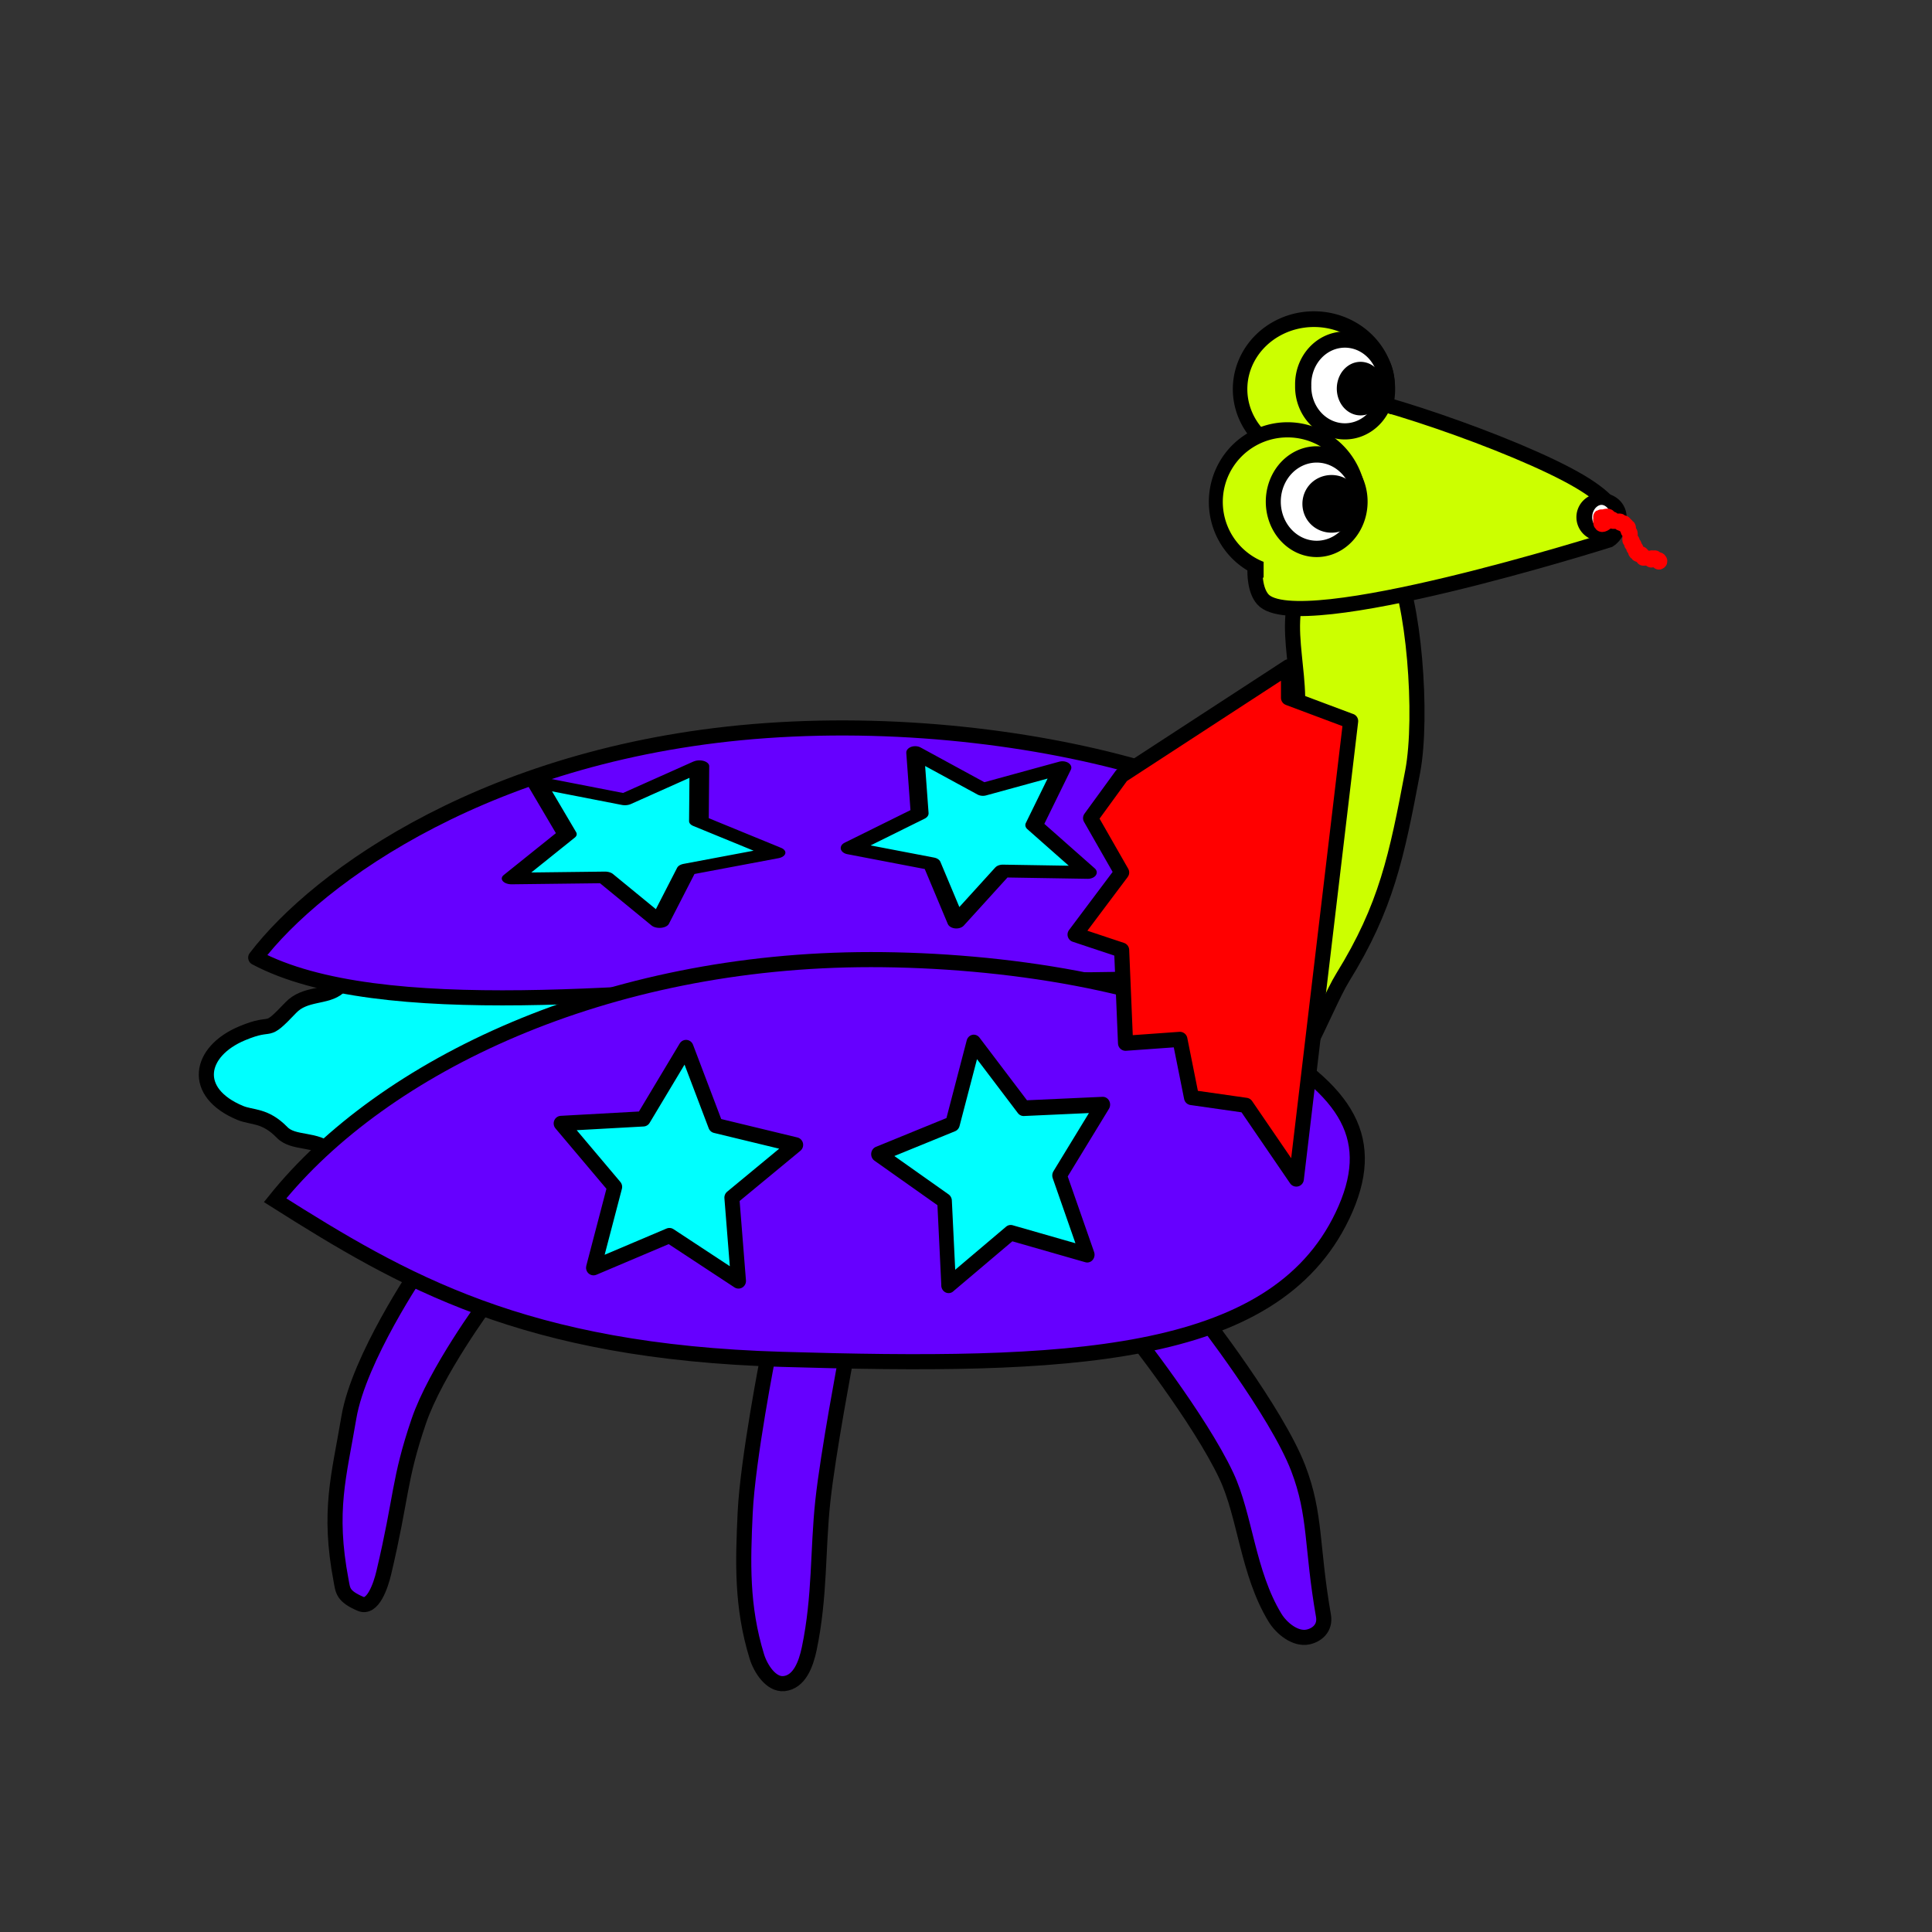 <?xml version="1.0" encoding="UTF-8" standalone="no"?>
<!-- Created with Inkscape (http://www.inkscape.org/) -->

<svg
   xmlns:dc="http://purl.org/dc/elements/1.1/"
   xmlns:cc="http://creativecommons.org/ns#"
   xmlns:rdf="http://www.w3.org/1999/02/22-rdf-syntax-ns#"
   xmlns:svg="http://www.w3.org/2000/svg"
   xmlns="http://www.w3.org/2000/svg"
   xmlns:sodipodi="http://sodipodi.sourceforge.net/DTD/sodipodi-0.dtd"
   xmlns:inkscape="http://www.inkscape.org/namespaces/inkscape"
   width="64px"
   height="64px"
   id="svg3048"
   version="1.1"
   inkscape:version="0.47 r22583"
   sodipodi:docname="MagicianBasic.svg">
  <rect width="100%" height="100%" fill="#333333" stroke="none"/>
  <defs
     id="defs3050">
    <inkscape:perspective
       sodipodi:type="inkscape:persp3d"
       inkscape:vp_x="0 : 32 : 1"
       inkscape:vp_y="0 : 1000 : 0"
       inkscape:vp_z="64 : 32 : 1"
       inkscape:persp3d-origin="32 : 21.333333 : 1"
       id="perspective43" />
    <inkscape:path-effect
       effect="spiro"
       id="path-effect3076"
       is_visible="true" />
    <clipPath
       clipPathUnits="userSpaceOnUse"
       id="clipPath3966">
      <path
         style="fill:#ff0000;fill-opacity:1;stroke:#000000;stroke-width:0;stroke-linecap:butt;stroke-linejoin:miter;stroke-miterlimit:4;stroke-opacity:1;stroke-dasharray:none"
         d="m 41.312,19.96 -1e-6,2.409 -4.364,-4.318 2.455,-7.909 7.545,6.455 z"
         id="path3968"
         inkscape:connector-curvature="0"
         sodipodi:nodetypes="cccccc" />
    </clipPath>
    <clipPath
       clipPathUnits="userSpaceOnUse"
       id="clipPath3982">
      <path
         style="fill:#d40000;fill-opacity:1;stroke:none"
         d="m 46.742,14.367 -2.178,-0.847 -0.382,2.875 -4.202,0.547 0.611,-8.961 7.029,4.516 z"
         id="path3984"
         inkscape:connector-curvature="0"
         sodipodi:nodetypes="ccccccc" />
    </clipPath>
  </defs>
  <sodipodi:namedview
     id="base"
     pagecolor="#ffffff"
     bordercolor="#666666"
     borderopacity="1.0"
     inkscape:pageopacity="0.0"
     inkscape:pageshadow="2"
     inkscape:zoom="22"
     inkscape:cx="45.138032"
     inkscape:cy="37.198271"
     inkscape:current-layer="layer6"
     showgrid="true"
     inkscape:document-units="px"
     inkscape:grid-bbox="true"
     inkscape:window-width="874"
     inkscape:window-height="878"
     inkscape:window-x="-5"
     inkscape:window-y="147"
     inkscape:window-maximized="0" />
  <g
     inkscape:groupmode="layer"
     id="layer3"
     inkscape:label="Body"
     style="display:inline">
    <path
       style="fill:#00ffff;stroke:#000000;stroke-width:0.5;stroke-linecap:butt;stroke-linejoin:round;stroke-miterlimit:4;stroke-opacity:1;stroke-dasharray:none"
       d="m 18.37,29.537 c 0,0 -4.404,2.219 -5.09,2.494 -0.685,0.275 -1.19,-0.097 -2.06,0.669 -0.407,0.358 -1.117,0.183 -1.587,0.679 -0.912,0.961 -0.509,0.388 -1.613,0.851 -1.438,0.602 -1.692,1.958 -0.064,2.636 0.396,0.165 0.818,0.061 1.389,0.647 0.385,0.395 1.131,0.176 1.61,0.645 0.428,0.418 1.135,0.419 1.705,0.617 0.57,0.198 1.136,0.387 1.676,0.563 2.159,0.703 3.905,1.193 3.905,1.193 l 19.928,-0.836 4.371,-5.721 -0.836,-3.857 z"
       id="path3855"
       inkscape:connector-curvature="0"
       sodipodi:nodetypes="csssssssssccccc" />
    <path
       style="fill:#6600ff;fill-opacity:1;stroke:#000000;stroke-width:0.5;stroke-linecap:butt;stroke-linejoin:miter;stroke-miterlimit:4;stroke-opacity:1;stroke-dasharray:none;display:inline"
       d="m 13.886,42.049 c 0,0 -2,2.942 -2.33,4.909 -0.326,1.942 -0.696,3.08 -0.257,5.4 0.062,0.329 0.049,0.515 0.643,0.771 0.405,0.175 0.67,-0.599 0.771,-1.029 0.603,-2.544 0.491,-3.055 1.157,-5.014 0.562,-1.652 2.239,-3.918 2.239,-3.918 z"
       id="path3852"
       inkscape:connector-curvature="0"
       sodipodi:nodetypes="cssssscc" />
    <path
       style="fill:#6600ff;fill-opacity:1;stroke:#000000;stroke-width:0.5;stroke-linecap:butt;stroke-linejoin:miter;stroke-miterlimit:4;stroke-opacity:1;stroke-dasharray:none;display:inline"
       d="m 25.456,44.844 c 0,0 -0.689,3.497 -0.771,5.271 -0.076,1.629 -0.125,3.093 0.386,4.757 0.126,0.41 0.474,0.943 0.9,0.9 0.513,-0.052 0.73,-0.652 0.836,-1.157 0.362,-1.734 0.276,-3.264 0.45,-4.885 0.171,-1.597 0.771,-4.757 0.771,-4.757 z"
       id="path3905"
       inkscape:connector-curvature="0"
       sodipodi:nodetypes="cssssscc" />
    <path
       style="fill:#6600ff;fill-opacity:1;stroke:#000000;stroke-width:0.5;stroke-linecap:butt;stroke-linejoin:miter;stroke-miterlimit:4;stroke-opacity:1;stroke-dasharray:none"
       d="m 39.791,43.558 c 0,0 2.496,3.208 3.214,5.078 0.593,1.542 0.436,2.603 0.836,4.885 0.074,0.42 -0.229,0.648 -0.514,0.707 -0.414,0.086 -0.873,-0.282 -1.093,-0.643 -0.902,-1.484 -0.982,-3.36 -1.607,-4.693 -0.891,-1.9 -3.15,-4.757 -3.15,-4.757 z"
       id="path3915"
       inkscape:connector-curvature="0"
       sodipodi:nodetypes="cssssscc" />
  </g>
  <g
     id="layer1"
     inkscape:label="Carapace Back"
     inkscape:groupmode="layer"
     style="display:inline">
    <path
       style="display:inline;fill:#6600ff;fill-opacity:1;stroke:#000000;stroke-width:0.5;stroke-linecap:round;stroke-linejoin:round;stroke-miterlimit:4;stroke-opacity:1;stroke-dasharray:none"
       d="M 44.34,30.052 C 44.202,33.395 33.424,32.179 27.889,32.477 21.421,32.825 12.585,33.912 8.471,31.723 c 2.057,-2.703 7.826,-6.878 16.906,-7.521 9.314,-0.659 19.102,2.504 18.963,5.85 z"
       id="path3849"
       inkscape:connector-curvature="0"
       sodipodi:nodetypes="sacss" />
  </g>
  <g
     inkscape:groupmode="layer"
     id="layer2"
     inkscape:label="Hat"
     style="display:none">
    <path
       style="fill:#6600ff;fill-opacity:1;stroke:#000000;stroke-width:0.447;stroke-linecap:butt;stroke-linejoin:miter;stroke-miterlimit:4;stroke-opacity:1;stroke-dasharray:none;display:inline"
       d="m 42.411,11.946 c 0,0 -8.468,-0.708 -13.086,0.193 -4.156,0.811 -12.895,7.113 -12.895,7.113 0,0 10.663,-2.421 14.753,-2.349 4.769,0.084 11.141,1.739 11.141,1.739 z"
       id="path3990"
       inkscape:connector-curvature="0"
       sodipodi:nodetypes="cscscc" />
    <path
       sodipodi:type="star"
       style="fill:#00ffff;fill-opacity:1;stroke:none;display:inline"
       id="path3993"
       sodipodi:sides="5"
       sodipodi:cx="35.869598"
       sodipodi:cy="12.959747"
       sodipodi:r1="4.2814226"
       sodipodi:r2="2.1407113"
       sodipodi:arg1="0.72165485"
       sodipodi:arg2="1.3499734"
       inkscape:flatsided="false"
       inkscape:rounded="0"
       inkscape:randomized="0"
       d="m 39.084,15.788 -2.745,-0.74 -2.166,1.842 -0.145,-2.839 -2.421,-1.49 2.656,-1.015 0.669,-2.763 1.786,2.212 2.835,-0.217 -1.552,2.382 1.083,2.629 z"
       inkscape:transform-center-x="0.11161656"
       inkscape:transform-center-y="-0.047056867"
       transform="matrix(0.385,0,0,0.382,19.433,10.445)" />
    <path
       sodipodi:type="star"
       style="fill:#00ffff;fill-opacity:1;stroke:none;display:inline"
       id="path3995"
       sodipodi:sides="5"
       sodipodi:cx="36.769554"
       sodipodi:cy="12.831182"
       sodipodi:r1="1.4373989"
       sodipodi:r2="0.71869946"
       sodipodi:arg1="0.1798535"
       sodipodi:arg2="0.80817203"
       inkscape:flatsided="false"
       inkscape:rounded="0"
       inkscape:randomized="0"
       d="m 38.184,13.088 -0.918,0.263 -0.304,0.905 -0.533,-0.792 -0.954,-0.009 0.588,-0.752 -0.286,-0.911 0.897,0.327 0.778,-0.553 -0.034,0.954 0.767,0.569 z"
       inkscape:transform-center-x="1.8047143"
       inkscape:transform-center-y="-0.92342141"
       transform="matrix(1.332,0,0,1.335,-11.011,-2.969)" />
    <path
       sodipodi:type="star"
       style="fill:#00ffff;fill-opacity:1;stroke:none;display:inline"
       id="path3997"
       sodipodi:sides="5"
       sodipodi:cx="27.641447"
       sodipodi:cy="15.273915"
       sodipodi:r1="1.2856487"
       sodipodi:r2="0.64282435"
       sodipodi:arg1="-0.64350111"
       sodipodi:arg2="-0.015182578"
       inkscape:flatsided="false"
       inkscape:rounded="0"
       inkscape:randomized="0"
       d="m 28.67,14.503 -0.386,0.762 0.409,0.75 -0.844,-0.132 -0.587,0.62 -0.136,-0.843 -0.771,-0.366 0.76,-0.389 0.11,-0.847 0.605,0.602 0.839,-0.157 z"
       inkscape:transform-center-x="0.11701797"
       inkscape:transform-center-y="0.0060316136"
       transform="translate(0.771,-1.414)" />
    <path
       sodipodi:type="star"
       style="fill:#00ffff;fill-opacity:1;stroke:none;display:inline"
       id="path3999"
       sodipodi:sides="5"
       sodipodi:cx="23.013111"
       sodipodi:cy="16.430998"
       sodipodi:r1="1.1642044"
       sodipodi:r2="0.58210224"
       sodipodi:arg1="-1.6814535"
       sodipodi:arg2="-1.053135"
       inkscape:flatsided="false"
       inkscape:rounded="0"
       inkscape:randomized="0"
       d="m 22.885,15.274 0.417,0.651 0.773,0.026 -0.491,0.597 0.214,0.743 -0.72,-0.282 -0.64,0.433 0.046,-0.772 -0.61,-0.475 0.748,-0.195 0.263,-0.727 z"
       inkscape:transform-center-x="0.03972873"
       inkscape:transform-center-y="-0.072707406" />
  </g>
  <g
     inkscape:groupmode="layer"
     id="layer4"
     inkscape:label="Head"
     style="display:inline">
    <path
       style="fill:#ccff00;fill-opacity:1;stroke:#000000;stroke-width:0.5;stroke-linecap:butt;stroke-linejoin:miter;stroke-miterlimit:4;stroke-opacity:1;stroke-dasharray:none"
       d="m 41.655,36.616 c 1.201,-0.244 2.184,-3.2 2.828,-4.243 1.441,-2.331 1.785,-4.011 2.314,-6.814 0.345,-1.828 0.039,-5.768 -0.643,-6.943 -0.456,-0.786 -2.447,-0.11 -2.957,0.643 -0.922,1.362 0.194,3.479 -0.386,5.143 -1.228,3.524 -4.628,7.033 -6.3,9.257 -1.188,1.58 2.983,3.396 5.143,2.957 z"
       id="path3922"
       inkscape:connector-curvature="0"
       sodipodi:nodetypes="ssssssss" />
    <path
       style="fill:#ccff00;fill-opacity:1;stroke:#000000;stroke-width:0.5;stroke-linecap:butt;stroke-linejoin:miter;stroke-miterlimit:4;stroke-opacity:1;stroke-dasharray:none"
       d="m 43.918,13.01 c 0.912,-0.114 6.28,1.684 8.398,2.931 2.119,1.247 0.988,1.945 0.988,1.945 0,0 -10.325,3.268 -11.471,1.967 -1.032,-1.171 1.246,-6.738 2.085,-6.843 z"
       id="path3928"
       inkscape:connector-curvature="0"
       sodipodi:nodetypes="sscss" />
    <path
       sodipodi:type="arc"
       style="fill:#ccff00;fill-opacity:1;stroke:#000000;stroke-width:0.404;stroke-linecap:round;stroke-linejoin:round;stroke-miterlimit:4;stroke-opacity:1;stroke-dasharray:none"
       id="path3924"
       sodipodi:cx="43.969185"
       sodipodi:cy="13.474007"
       sodipodi:rx="2.0570378"
       sodipodi:ry="1.7999082"
       d="m 46.026,13.474 a 2.057,1.8 0 1 1 -4.114,0 2.057,1.8 0 1 1 4.114,0 z"
       transform="matrix(1.19,0,0,1.288,-8.796,-4.464)"
       clip-path="url(#clipPath3982)" />
    <path
       sodipodi:type="arc"
       style="fill:#ccff00;fill-opacity:1;stroke:#000000;stroke-width:0.5;stroke-linecap:round;stroke-linejoin:round;stroke-miterlimit:4;stroke-opacity:1;stroke-dasharray:none"
       id="path3926"
       sodipodi:cx="42.169277"
       sodipodi:cy="18.038059"
       sodipodi:rx="2.5712974"
       sodipodi:ry="2.3784502"
       d="m 44.741,18.038 a 2.571,2.378 0 1 1 -5.143,0 2.571,2.378 0 1 1 5.143,0 z"
       transform="matrix(0.924,0,0,1.004,3.687,-1.484)"
       clip-path="url(#clipPath3966)" />
    <path
       sodipodi:type="arc"
       style="fill:#ffffff;fill-opacity:1;stroke:#000000;stroke-width:0.5;stroke-linecap:round;stroke-linejoin:round;stroke-miterlimit:4;stroke-opacity:1;stroke-dasharray:none"
       id="path3930"
       sodipodi:cx="43.872761"
       sodipodi:cy="16.527422"
       sodipodi:rx="1.4463547"
       sodipodi:ry="1.4463547"
       d="m 45.319,16.527 a 1.446,1.446 0 1 1 -2.893,0 1.446,1.446 0 1 1 2.893,0 z"
       transform="matrix(0.994,0,0,1.082,0.008,-1.264)" />
    <path
       sodipodi:type="arc"
       style="fill:#ffffff;fill-opacity:1;stroke:#000000;stroke-width:0.5;stroke-linecap:round;stroke-linejoin:round;stroke-miterlimit:4;stroke-opacity:1;stroke-dasharray:none"
       id="path3936"
       sodipodi:cx="53.065151"
       sodipodi:cy="17.330952"
       sodipodi:rx="0.54640067"
       sodipodi:ry="0.77138925"
       d="m 53.612,17.331 a 0.546,0.771 0 1 1 -1.093,0 0.546,0.771 0 1 1 1.093,0 z"
       transform="matrix(1.044,0,0,0.781,-2.348,3.597)" />
    <g
       id="g3986"
       transform="matrix(1.074,0,0,1.07,-3.224,-0.719)">
      <path
         d="m 45.769,12.606 a 1.286,1.382 0 1 1 -2.571,0 1.286,1.382 0 1 1 2.571,0 z"
         sodipodi:ry="1.3820723"
         sodipodi:rx="1.2856486"
         sodipodi:cy="12.606194"
         sodipodi:cx="44.483444"
         id="path3932"
         style="fill:#ffffff;fill-opacity:1;stroke:#000000;stroke-width:0.5;stroke-linecap:round;stroke-linejoin:round;stroke-miterlimit:4;stroke-opacity:1;stroke-dasharray:none"
         sodipodi:type="arc" />
      <path
         d="m 45.448,12.703 a 0.482,0.579 0 1 1 -0.964,0 0.482,0.579 0 1 1 0.964,0 z"
         sodipodi:ry="0.57854193"
         sodipodi:rx="0.48211825"
         sodipodi:cy="12.702617"
         sodipodi:cx="44.965565"
         id="path3944"
         style="fill:#000000;fill-opacity:1;stroke:#000000;stroke-width:0.5;stroke-linecap:round;stroke-linejoin:round;stroke-miterlimit:4;stroke-opacity:1;stroke-dasharray:none"
         sodipodi:type="arc" />
    </g>
    <path
       sodipodi:type="arc"
       style="fill:#000000;fill-opacity:1;stroke:#000000;stroke-width:0.5;stroke-linecap:round;stroke-linejoin:round;stroke-miterlimit:4;stroke-opacity:1;stroke-dasharray:none"
       id="path3946"
       sodipodi:cx="44.226315"
       sodipodi:cy="16.46314"
       sodipodi:rx="0.51425946"
       sodipodi:ry="0.73924804"
       d="m 44.741,16.463 a 0.514,0.739 0 1 1 -1.029,0 0.514,0.739 0 1 1 1.029,0 z"
       transform="matrix(1.262,0,0,0.965,-11.705,0.804)" />
  </g>
  <g
     inkscape:groupmode="layer"
     id="layer7"
     inkscape:label="Carapace Front">
    <path
       style="display:inline;fill:#6600ff;fill-opacity:1;stroke:#000000;stroke-width:0.5;stroke-miterlimit:4;stroke-opacity:1;stroke-dasharray:none"
       d="m 44.469,40.273 c -2.297,4.817 -9.202,5.034 -18.578,4.757 -8.543,-0.253 -12.535,-2.588 -16.778,-5.271 3.6,-4.483 10.966,-7.971 19.735,-7.971 4.385,0 9.535,0.794 12.677,2.574 3.142,1.779 4.148,3.386 2.944,5.912 z"
       id="path3078"
       inkscape:connector-curvature="0"
       sodipodi:nodetypes="sscsss" />
  </g>
  <g
     inkscape:groupmode="layer"
     id="layer5"
     inkscape:label="Stars Layer"
     style="display:inline">
    <path
       sodipodi:type="star"
       style="fill:#00ffff;fill-opacity:1;stroke:#000000;stroke-width:0.496;stroke-linecap:round;stroke-linejoin:round;stroke-miterlimit:4;stroke-opacity:1;stroke-dasharray:none"
       id="path3891"
       sodipodi:sides="5"
       sodipodi:cx="23.270241"
       sodipodi:cy="38.544155"
       sodipodi:r1="4.1048679"
       sodipodi:r2="2.0510027"
       sodipodi:arg1="2.2886719"
       sodipodi:arg2="2.9169904"
       inkscape:flatsided="false"
       inkscape:rounded="0"
       inkscape:randomized="0"
       d="m 20.57,41.636 0.701,-2.635 -1.775,-2.069 2.723,-0.148 1.419,-2.328 0.982,2.544 2.653,0.631 -2.116,1.72 0.22,2.718 -2.29,-1.481 -2.517,1.049 z"
       inkscape:transform-center-x="0.084059293"
       inkscape:transform-center-y="-0.31597769"
       transform="matrix(0.999,0,0,1.016,-0.888,-0.308)" />
    <path
       sodipodi:type="star"
       style="fill:#00ffff;fill-opacity:1;stroke:#000000;stroke-width:0.454;stroke-linecap:round;stroke-linejoin:round;stroke-miterlimit:4;stroke-opacity:1;stroke-dasharray:none"
       id="path3893"
       sodipodi:sides="5"
       sodipodi:cx="33.941128"
       sodipodi:cy="37.772766"
       sodipodi:r1="3.7390127"
       sodipodi:r2="1.9177295"
       sodipodi:arg1="1.9949233"
       sodipodi:arg2="2.6232418"
       inkscape:flatsided="false"
       inkscape:rounded="0"
       inkscape:randomized="0"
       d="m 32.402,41.18 -0.127,-2.458 -2.051,-1.36 2.298,-0.88 0.66,-2.371 1.547,1.914 2.459,-0.105 -1.342,2.063 0.859,2.306 -2.377,-0.639 -1.928,1.53 z"
       inkscape:transform-center-x="-0.078497787"
       inkscape:transform-center-y="-0.33645466"
       transform="matrix(1.067,0,0,1.138,-3.148,-4.285)" />
    <path
       sodipodi:type="star"
       style="fill:#00ffff;fill-opacity:1;stroke:#000000;stroke-width:0.643;stroke-linecap:round;stroke-linejoin:round;stroke-miterlimit:4;stroke-opacity:1;stroke-dasharray:none"
       id="path3895"
       sodipodi:sides="5"
       sodipodi:cx="21.341768"
       sodipodi:cy="27.873272"
       sodipodi:r1="4.5996766"
       sodipodi:r2="2.2998385"
       sodipodi:arg1="-1.1071487"
       sodipodi:arg2="-0.47883019"
       inkscape:flatsided="false"
       inkscape:rounded="0"
       inkscape:randomized="0"
       d="m 23.399,23.759 -0.016,3.054 2.507,1.745 -2.91,0.929 -0.885,2.924 -1.783,-2.48 -3.054,0.062 1.808,-2.462 -1.003,-2.885 2.9,0.959 2.434,-1.845 z"
       inkscape:transform-center-x="-0.23600614"
       inkscape:transform-center-y="0.12633048"
       transform="matrix(1.013,0,0,0.597,-0.535,11.196)" />
    <path
       sodipodi:type="star"
       style="fill:#00ffff;fill-opacity:1;stroke:#000000;stroke-width:0.586;stroke-linecap:round;stroke-linejoin:round;stroke-miterlimit:4;stroke-opacity:1;stroke-dasharray:none"
       id="path3897"
       sodipodi:sides="5"
       sodipodi:cx="32.655476"
       sodipodi:cy="27.101883"
       sodipodi:r1="4.1495337"
       sodipodi:r2="1.9968985"
       sodipodi:arg1="0.45652967"
       sodipodi:arg2="1.0848482"
       inkscape:flatsided="false"
       inkscape:rounded="0"
       inkscape:randomized="0"
       d="m 36.38,28.931 -2.792,-0.064 -1.521,2.342 -0.802,-2.675 -2.697,-0.723 2.296,-1.59 -0.146,-2.789 2.221,1.692 2.607,-1 -0.923,2.636 1.757,2.171 z"
       inkscape:transform-center-x="0.32635515"
       inkscape:transform-center-y="0.043836799"
       transform="matrix(1.01,0,0,0.722,-0.708,8.012)" />
  </g>
  <g
     inkscape:groupmode="layer"
     id="layer6"
     inkscape:label="Cape"
     style="display:inline">
    <path
       style="fill:none;stroke:#ff0000;stroke-width:0.5;stroke-linecap:butt;stroke-linejoin:round;stroke-miterlimit:4;stroke-opacity:1;stroke-dasharray:none;display:inline"
       d="m 53.033,17.138 c 0.086,0 0.257,-0.086 0.257,0 0,0.086 -0.318,-0.061 -0.257,0 -0.073,0.538 0.294,-0.028 0.386,0.064 0.015,0.015 -0.015,0.049 0,0.064 0.015,0.015 0.242,-0.015 0.257,0 0.015,0.015 -0.015,0.049 0,0.064 0.03,0.03 0.098,-0.03 0.129,0 0.015,0.015 -0.015,0.049 0,0.064 0.015,0.015 0.049,-0.015 0.064,0 0.015,0.015 -0.015,0.049 0,0.064 0.015,0.015 0.049,-0.015 0.064,0 0.03,0.03 -0.019,0.09 0,0.129 0.014,0.027 0.051,0.037 0.064,0.064 0.017,0.035 -0.018,0.24 0,0.257 0.015,0.015 0.049,-0.015 0.064,0 0.043,0.043 -0.043,0.086 0,0.129 0.015,0.015 0.049,-0.015 0.064,0 0.03,0.03 -0.03,0.098 0,0.129 0.015,0.015 0.049,-0.015 0.064,0 0.03,0.03 -0.03,0.098 0,0.129 0.015,0.015 0.049,-0.015 0.064,0 0.015,0.015 -0.015,0.049 0,0.064 0.043,0.043 0.086,-0.043 0.129,0 0.015,0.015 -0.015,0.049 0,0.064 0.015,0.015 0.049,-0.015 0.064,0 0.086,0.086 -0.107,0.064 0.064,0.064 0.016,0 0.191,-0.002 0.193,0 0.015,0.015 0.021,0.064 0,0.064 -0.021,0 -0.015,-0.049 0,-0.064 0.015,-0.015 0.043,0 0.064,0 0.021,0 0.049,-0.015 0.064,0 0.015,0.015 -0.015,0.049 0,0.064 0.03,0.03 0.098,-0.03 0.129,0 0.086,0.086 -0.107,0.064 0.064,0.064"
       id="path3948"
       inkscape:connector-curvature="0" />
    <path
       style="fill:#ff0000;stroke:#000000;stroke-width:0.5;stroke-linecap:round;stroke-linejoin:round;stroke-opacity:1;fill-opacity:1;stroke-miterlimit:4;stroke-dasharray:none"
       d="m 44.741,23.888 -2.057,-0.771 0,-1.029 -5.528,3.6 -1.029,1.414 1.029,1.8 -1.543,2.057 1.543,0.514 0.129,3.086 1.8,-0.129 0.386,1.928 1.8,0.257 1.671,2.443 1.8,-15.171 z"
       id="path2858" />
  </g>
</svg>
